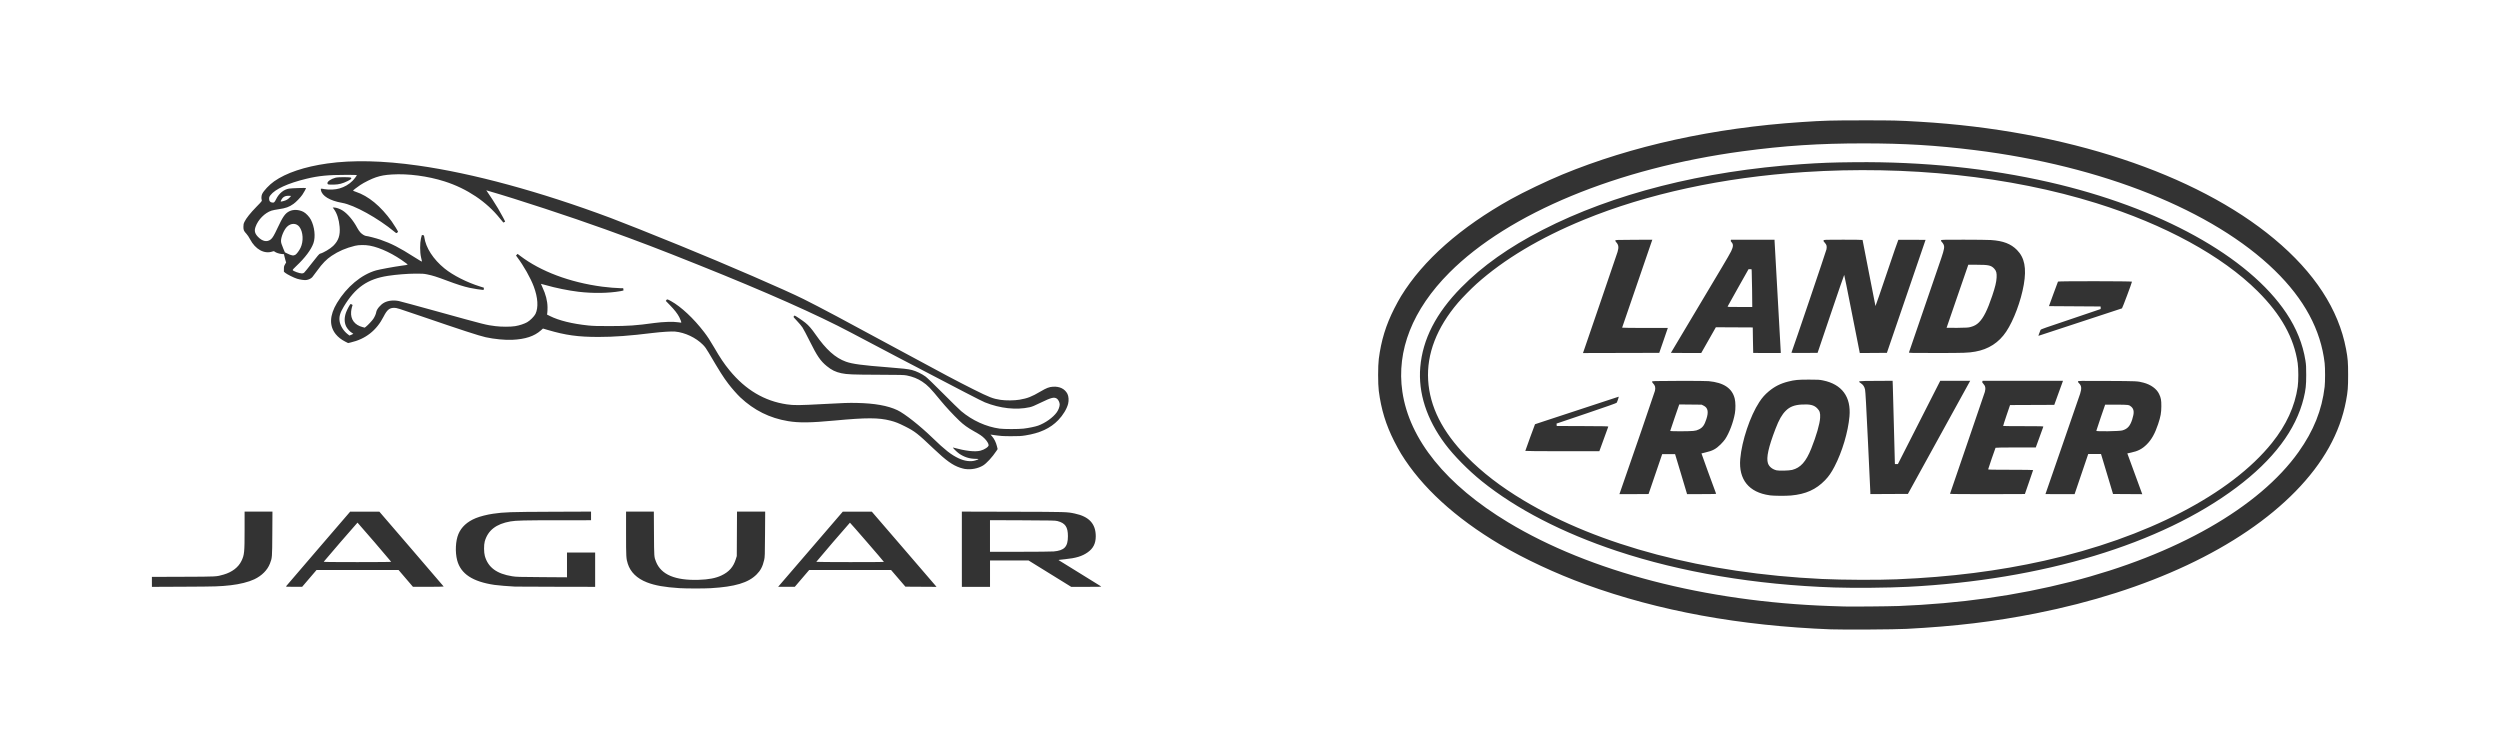 <svg viewBox="0 0 132.292 39.688" xmlns="http://www.w3.org/2000/svg">
  <path style="fill:#333;fill-opacity:1;stroke-width:.018" d="M111.849 57.433c-4.849-.188-9.134-.972-13.009-2.38-1.574-.572-3.242-1.351-4.524-2.112-2.377-1.411-4.152-3.038-5.236-4.799-.087-.141-.249-.437-.361-.657-.446-.881-.692-1.685-.82-2.671-.047-.363-.047-1.327 0-1.69.127-.986.374-1.789.82-2.671.111-.22.273-.515.361-.657 1.172-1.902 3.136-3.636 5.809-5.129.678-.378 1.906-.966 2.72-1.302 3.684-1.52 8.008-2.47 12.651-2.777 1.224-.081 1.551-.09 3.243-.091 1.642-.001 1.851.004 3.016.073 7.705.454 14.606 2.734 18.766 6.201 2.13 1.775 3.406 3.732 3.798 5.826.095.506.11.702.11 1.372 0 .67-.016.867-.11 1.371-.32 1.702-1.203 3.285-2.669 4.785-2.917 2.984-7.809 5.285-13.736 6.46-2.217.439-4.271.686-6.85.821-.624.033-3.341.05-3.979.025zm3.507-1.234c3.321-.133 6.262-.547 9.175-1.29 5.552-1.417 9.959-3.93 12.043-6.868.797-1.123 1.234-2.215 1.377-3.444.03-.255.03-.994 0-1.254-.203-1.759-1.079-3.386-2.643-4.908-3.264-3.178-9.128-5.528-15.883-6.365-2.051-.254-3.709-.354-5.887-.354-2.344 0-4.174.12-6.386.417-6.619.891-12.376 3.273-15.516 6.421-1.952 1.957-2.809 4.126-2.489 6.303.372 2.533 2.317 4.933 5.605 6.916 4.321 2.606 10.428 4.194 17.015 4.424.305.011.652.022.772.025.402.011 2.357-.006 2.816-.025zm-3.37-.984c-4.152-.14-8.1-.804-11.492-1.933-2.869-.955-5.322-2.222-7.14-3.687-.72-.58-1.484-1.355-1.946-1.973-.977-1.306-1.429-2.704-1.314-4.061.125-1.481.835-2.865 2.16-4.212 1.126-1.145 2.532-2.141 4.316-3.057 3.728-1.914 8.467-3.117 13.699-3.477 1.03-.071 1.617-.093 2.816-.104 3.611-.035 7.066.32 10.293 1.057 5.842 1.334 10.547 3.933 12.548 6.932.535.801.873 1.644 1.009 2.512.035.221.04.331.04.758 0 .551-.026.787-.133 1.226-.411 1.68-1.6 3.26-3.563 4.731-3.997 2.997-10.255 4.888-17.378 5.253-1.05.054-2.871.07-3.915.035zm3.361-.434c2.804-.118 5.34-.438 7.776-.983 5.404-1.209 9.869-3.521 12.043-6.236.759-.948 1.21-1.931 1.359-2.964.044-.302.043-.953-0-1.254-.194-1.339-.883-2.576-2.119-3.805-1.888-1.878-4.915-3.531-8.538-4.661-4.559-1.422-10.01-2.002-15.463-1.644-4.301.282-8.304 1.149-11.655 2.524-2.317.95-4.231 2.094-5.678 3.391-.28.251-.755.733-.975.991-1.13 1.321-1.669 2.717-1.586 4.104.084 1.406.751 2.729 2.034 4.04.829.846 1.796 1.591 3.016 2.323 4 2.398 9.558 3.863 15.78 4.158 1.118.053 2.962.061 4.006.017zm-6.761-4.443c-1.1-.15-1.654-.834-1.56-1.924.082-.956.522-2.269 1.007-3.008.155-.237.296-.396.5-.567.311-.26.624-.418 1.032-.52.352-.088.508-.103 1.095-.103.486 0.0.555.004.741.042 1.005.203 1.497.869 1.405 1.904-.073.827-.385 1.874-.791 2.653-.168.323-.306.521-.5.723-.479.495-1.021.739-1.799.81-.282.026-.913.021-1.129-.008zm1.183-1.343c.449-.112.738-.436 1.017-1.135.267-.67.45-1.305.467-1.62.015-.264-.018-.368-.157-.509-.17-.171-.383-.222-.822-.196-.38.022-.624.117-.834.324-.208.205-.363.477-.549.963-.372.969-.494 1.525-.4 1.817.058.179.225.318.45.376.128.033.669.019.827-.02zm-9.103 1.185c.542-1.543 1.828-5.287 1.847-5.373.038-.177.01-.285-.102-.395-.034-.033-.055-.07-.051-.09.006-.032.062-.034 1.396-.039.896-.003 1.463.002 1.597.014.802.076 1.249.377 1.382.931.045.186.049.537.008.77-.081.467-.299 1.046-.52 1.375-.041.062-.15.186-.241.276-.245.242-.425.337-.798.421-.112.025-.206.049-.21.052-.005.005.648 1.801.774 2.129.007.019-.142.023-.764.023h-.773l-.019-.068c-.01-.037-.153-.514-.316-1.058l-.298-.99h-.682l-.36 1.054c-.198.58-.36 1.056-.361 1.058 0 .002-.348.005-.772.005h-.771zm3.871-3.248c.138-.014.199-.031.303-.082.198-.097.289-.223.394-.545.126-.386.082-.599-.147-.711l-.105-.052-.592-.006-.592-.006-.239.691c-.132.38-.239.699-.239.71 0 .025.979.025 1.217.001zm9.375 3.284c0-.033-.057-1.25-.127-2.706-.094-1.971-.134-2.678-.155-2.771-.035-.154-.1-.251-.223-.333-.177-.119-.19-.118.798-.123l.884-.005.011.295c.006.162.032 1.117.057 2.121.025 1.004.047 1.863.05 1.908l.004.082h.158l1.12-2.202 1.12-2.202.793-.001.793-.001-1.028 1.867c-.565 1.027-1.307 2.374-1.648 2.993l-.62 1.126-.994.005-.994.005-0-.059zm4.215.041c0-.01.408-1.202.907-2.648.499-1.447.92-2.681.936-2.742.052-.202.029-.32-.088-.442-.05-.052-.058-.071-.045-.104l.016-.041h4.252l-.051.141c-.028.077-.132.364-.231.636l-.179.495-1.17.005-1.17.005-.187.548c-.103.302-.182.553-.177.559.006.006.488.01 1.072.01.842 0 1.06.005 1.054.023-.005.012-.096.266-.204.563l-.197.541h-1.059c-.64 0-1.063.007-1.07.017-.018.029-.391 1.117-.391 1.141-0.0.018.25.023 1.19.023.655 0 1.19.007 1.19.015 0 .008-.098.295-.218.638-.12.343-.218.627-.218.63 0 .004-.891.007-1.98.007-1.278 0-1.98-.006-1.98-.018zm5.051.012c0-.003.4-1.159.889-2.569.489-1.41.914-2.642.945-2.738.089-.278.073-.427-.058-.552-.044-.042-.061-.072-.054-.096.009-.035.029-.036 1.538-.028 1.605.008 1.608.008 1.928.092.386.101.695.325.824.598.101.212.12.319.119.649-.003.355-.034.535-.172.949-.165.494-.345.816-.598 1.069-.242.242-.471.361-.838.436-.104.021-.19.04-.192.042-.003.003.665 1.825.755 2.061l.036.096-.774-.005-.774-.005-.242-.809c-.133-.445-.277-.921-.318-1.058l-.076-.25-.338 0-.338 0-.361 1.063-.361 1.063h-.77c-.423 0-.77-.002-.77-.005zm4.061-3.363c.279-.078.414-.227.529-.582.114-.354.102-.536-.046-.67-.12-.108-.148-.112-.798-.112h-.588l-.234.679c-.129.374-.234.691-.234.706 0 .041 1.215.022 1.372-.021zm-31.586 1.081c0-.017.504-1.402.513-1.41.003-.002.185-.063.405-.135.667-.218 3.996-1.313 4.02-1.322.021-.008-.057.233-.103.319-.011.021-.525.203-1.6.567l-1.583.536.005.064.005.064 1.369.005c1.083.004 1.367.009 1.36.027-.005.012-.113.311-.241.663l-.233.64h-1.959c-1.204 0-1.959-.007-1.959-.017zm3.142-5.438c.048-.142.449-1.314.892-2.603.442-1.289.823-2.409.847-2.488.074-.249.054-.38-.079-.521-.025-.026-.042-.063-.039-.082.006-.032.05-.034.982-.038l.976-.005-.081.232c-.356 1.025-1.518 4.411-1.518 4.423 0 .008.544.015 1.209.015h1.209l-.013.041c-.007.022-.109.319-.226.659l-.214.618-2.018.005-2.018.005zm4.561.252c0-.006 1.899-3.19 2.694-4.517.231-.385.454-.773.496-.863.119-.252.122-.371.013-.484-.033-.034-.043-.059-.034-.086l.012-.038h2.305v.065c0 .036.074 1.357.164 2.936.09 1.579.164 2.899.164 2.933v.062h-.727c-.4 0-.729-.002-.731-.005-.003-.002-.008-.307-.014-.677l-.01-.672-.976-.005-.976-.005-.387.681-.387.681-.804 0c-.442 0-.804-.003-.804-.006zm4.297-3.35c-.006-.507-.015-.957-.021-.999l-.01-.077h-.158l-.546.968c-.3.532-.551.982-.558.999-.011.03.029.031.645.031h.657zm2.085 3.333c.118-.307 1.837-5.38 1.851-5.463.029-.167.01-.241-.088-.346-.071-.076-.079-.093-.062-.125.02-.037.027-.038 1.036-.038.559 0 1.019.006 1.024.014.005.007.158.794.34 1.749.183.954.337 1.741.343 1.748.006.007.276-.777.601-1.742.325-.965.598-1.758.609-1.762.01-.004.338-.005.729-.002l.711.005-1.023 2.989-1.023 2.989-.717.005-.717.005-.232-1.177c-.496-2.509-.583-2.947-.593-2.957-.006-.005-.324.92-.709 2.057l-.699 2.067-.696.005c-.58.004-.695.001-.687-.02zm6.217-.008c.019-.049 1.558-4.538 1.711-4.992.158-.469.179-.595.118-.722-.021-.044-.063-.103-.093-.132-.043-.041-.05-.058-.036-.085.017-.032.067-.034 1.194-.033.647 0 1.296.008 1.443.018.644.042 1.054.198 1.377.525.403.407.512.96.362 1.833-.148.859-.535 1.895-.931 2.489-.386.579-.934.934-1.636 1.058-.372.066-.574.073-2.063.073-1.383 0-1.459-.002-1.448-.032zm3.268-1.346c.189-.052.309-.119.433-.241.246-.243.448-.647.704-1.407.158-.471.219-.724.232-.964.013-.239-.016-.353-.118-.465-.165-.183-.299-.214-.915-.214l-.466-0-.054.159c-.03.087-.288.836-.574 1.663-.286.827-.52 1.509-.52 1.514 0 .005.255.006.568.002.511-.007.582-.011.71-.047zm3.622.346c.026-.067.054-.144.064-.17.015-.042.052-.06.311-.149.528-.182 2.869-.975 2.877-.975.004 0 .006-.031.003-.068l-.006-.068-1.366-.009-1.366-.009.233-.64c.128-.352.239-.648.245-.659.018-.029 3.916-.025 3.915.004 0 .051-.506 1.401-.529 1.413-.027.014-4.403 1.453-4.419 1.453-.006 0 .011-.055.037-.123zM50.892 55.251c-.78-.049-1.299-.141-1.723-.307-.525-.205-.869-.54-1.01-.983-.087-.273-.092-.364-.092-1.599v-1.16h1.47l.007 1.158c.007 1.248.006 1.238.108 1.494.27.682 1.014.997 2.258.957.533-.017.898-.087 1.203-.23.402-.188.634-.452.762-.863l.051-.164.006-1.176.006-1.176h1.491l-.008 1.195c-.007 1.119-.01 1.205-.045 1.358-.078.347-.189.56-.403.773-.439.439-1.147.65-2.427.725-.356.021-1.307.02-1.653-.002zm-27.916-.332v-.264l1.658-.006c1.808-.007 1.745-.003 2.135-.115.447-.128.782-.384.945-.721.154-.318.167-.448.167-1.653l0-.958h1.474l-.007 1.167c-.008 1.282-.007 1.275-.125 1.58-.133.345-.428.643-.827.833-.295.141-.779.263-1.25.315-.578.064-.764.07-2.457.078l-1.712.008zm7.106.226c.014-.02.781-.915 1.706-1.989l1.681-1.954.772.001.772.001 1.699 1.973c.934 1.085 1.702 1.98 1.705 1.988.003.008-.361.015-.81.015h-.816l-.38-.444-.38-.444-2.171-.001-2.171-.001-.381.445-.381.445h-.434c-.428 0-.434-.001-.409-.036zm5.554-1.291c-.009-.026-1.766-2.069-1.78-2.07-.011-.001-1.756 2.019-1.784 2.066-.011.018.349.023 1.778.023 1.21 0 1.79-.006 1.786-.018zm6.535 1.314c-.298-.013-.881-.062-1.06-.088-1.163-.17-1.793-.585-1.982-1.306-.113-.433-.085-1.024.066-1.384.158-.376.464-.656.921-.844.224-.092.594-.187.913-.233.594-.086.885-.096 3.1-.105l2.085-.008v.457l-1.74.001c-1.784.001-2.233.011-2.525.062-.759.132-1.197.474-1.361 1.065-.05.181-.046.58.007.767.173.604.628.94 1.448 1.07.218.035.337.038 1.567.046l1.331.009v-1.312h1.49v1.817l-2.067-.004c-1.137-.002-2.124-.006-2.194-.009zm13.993-.046c.029-.033.799-.928 1.712-1.989l1.66-1.93h1.535l1.678 1.947c.923 1.071 1.693 1.966 1.712 1.99l.034.043-.823-.005-.823-.005-.379-.441-.379-.441h-4.334l-.38.444-.38.444-.442.001-.442.001.052-.059zm5.548-1.259c0-.02-1.786-2.081-1.798-2.076-.02.008-1.78 2.056-1.78 2.072-0.0.007.805.014 1.789.014s1.79-.004 1.79-.01zm4.124-.672v-1.99l2.703.007c2.872.007 2.856.007 3.273.095.758.16 1.111.543 1.11 1.206-.001.375-.131.637-.423.844-.297.211-.627.311-1.221.369-.29.028-.335.035-.316.05.004.003.502.311 1.107.684.605.373 1.115.689 1.135.703.03.02-.094.024-.772.024l-.808-0-1.13-.699-1.13-.699h-2.037v1.399h-1.49zm4.851.119c.577-.05.762-.246.762-.808 0-.491-.14-.694-.554-.801-.117-.03-.259-.033-1.849-.04l-1.721-.007v1.673l1.576-0c.892 0 1.667-.008 1.785-.018zm-4.674-4.362c-.057-.008-.18-.041-.273-.071-.392-.131-.738-.379-1.383-.992-.862-.82-1.002-.929-1.529-1.194-.338-.17-.504-.236-.767-.304-.627-.162-1.266-.163-2.957-.005-1.275.119-1.883.127-2.462.031-.972-.16-1.8-.572-2.529-1.257-.165-.155-.458-.488-.634-.721-.275-.363-.44-.625-1.04-1.644-.128-.218-.196-.312-.302-.419-.375-.378-.952-.65-1.481-.699-.175-.016-.714.018-1.167.073-1.245.153-2.051.212-2.885.212-1.072.001-1.739-.092-2.684-.371l-.249-.074-.113.1c-.347.309-.825.466-1.515.497-.383.017-.956-.038-1.4-.136-.347-.076-1.293-.385-3.442-1.122-1.204-.413-1.269-.433-1.399-.434-.253-.001-.381.103-.562.459-.377.74-.955 1.193-1.754 1.376l-.127.029-.164-.083c-.195-.099-.367-.234-.487-.383-.355-.44-.333-.999.064-1.659.514-.852 1.291-1.5 2.067-1.721.182-.052.947-.193 1.335-.246.402-.055.377-.04.242-.141-.617-.465-1.341-.815-1.905-.921-.253-.047-.582-.044-.79.007-.484.12-.863.282-1.237.532-.266.177-.49.407-.752.771-.115.159-.236.319-.268.356-.066.074-.19.134-.315.152-.098.014-.32-.016-.488-.067-.165-.05-.541-.237-.628-.312l-.072-.062.001-.143c.001-.127.007-.154.059-.244l.058-.101-.043-.144c-.024-.079-.049-.178-.056-.219l-.013-.075-.121-.01c-.132-.011-.301-.067-.372-.123-.041-.033-.051-.033-.117-.01-.427.151-.906-.111-1.186-.647-.057-.109-.136-.228-.191-.287-.138-.148-.161-.201-.161-.372 0-.124.009-.163.056-.263.086-.183.314-.47.638-.801.282-.288.295-.305.277-.352-.03-.078-.021-.23.018-.315.08-.176.38-.494.637-.675.638-.449 1.608-.774 2.815-.945 1.338-.189 2.946-.153 4.797.109 2.898.409 6.47 1.381 10.193 2.773.579.216 2.196.86 3.697 1.472 2.441.994 5.577 2.353 6.52 2.825.916.458 2.056 1.065 5.189 2.762 2.202 1.193 2.935 1.581 3.77 1.999.871.436 1.059.509 1.457.568.281.042.738.038 1.005-.008.426-.073.639-.156 1.111-.434.32-.188.456-.24.66-.253.356-.022.628.113.765.379.065.126.08.35.036.525-.068.268-.27.602-.523.864-.419.434-.971.69-1.75.811-.215.033-.33.04-.736.039-.461-0-.548-.007-1.017-.074l-.081-.012.085.097c.112.128.205.317.253.512l.039.159-.069.105c-.208.315-.522.656-.706.766-.266.159-.627.229-.943.182zm.534-.453c.224-.071.225-.084.004-.087-.311-.003-.592-.093-.855-.273-.124-.085-.377-.339-.324-.324.665.184 1.159.24 1.451.165.214-.055.43-.201.43-.29 0-.081-.092-.232-.216-.354-.139-.137-.232-.2-.556-.381-.332-.185-.555-.346-.781-.563-.327-.315-.707-.723-.972-1.045-.568-.692-.695-.822-.991-1.021-.23-.155-.507-.265-.818-.326-.146-.029-.309-.033-1.49-.037-1.386-.005-1.669-.017-1.965-.08-.312-.067-.518-.167-.777-.379-.334-.273-.511-.531-.901-1.318-.159-.32-.331-.646-.384-.726-.052-.079-.183-.235-.291-.347-.188-.194-.195-.204-.168-.242.015-.022.035-.04.045-.04.03 0 .422.263.569.382.173.14.328.317.534.614.562.807 1.049 1.243 1.613 1.445.339.121.862.191 2.207.295.804.062 1.078.093 1.286.146.22.056.53.205.723.349.086.064.463.428.926.894.43.433.859.852.954.932.592.497 1.317.827 2.035.926.227.031 1.001.031 1.263-0.0.28-.033.617-.103.775-.159.38-.137.791-.43.987-.706.089-.125.154-.3.154-.414-0-.102-.071-.252-.144-.304-.144-.102-.295-.066-.855.207-.336.164-.462.216-.59.244-.709.157-1.567.064-2.371-.259-.177-.071-1.207-.604-4.579-2.369-1.201-.629-1.574-.826-2.498-1.317-1.768-.94-4.532-2.168-8.053-3.576-2.188-.876-3.094-1.221-4.965-1.897-1.839-.663-4.659-1.59-6.193-2.033l-.097-.028.029.04c.126.174.471.706.596.922.178.306.385.69.375.698-.011.01-.086.047-.094.047-.004 0-.084-.096-.178-.213-.709-.891-1.746-1.586-2.933-1.965-.884-.282-1.927-.42-2.782-.367-.373.023-.58.06-.855.151-.221.073-.619.27-.824.407-.18.121-.382.278-.382.297 0 .007.064.035.143.061.67.221 1.324.76 1.904 1.571.121.169.334.516.333.543-0.0.009-.021.031-.046.049-.045.033-.046.033-.131-.038-.892-.737-2.14-1.427-2.78-1.539-.653-.114-1.073-.368-1.123-.677-.014-.09-.027-.087.197-.048.24.042.567.026.782-.037.274-.081.503-.214.693-.404.092-.091.228-.274.228-.306 0-.005-.256-.01-.568-.01-.952 0-1.46.05-2.112.209-.965.234-1.649.547-1.89.865-.063.084-.073.108-.073.191 0 .113.049.179.146.197.113.021.139.001.227-.178.149-.304.404-.512.683-.557.132-.021.898-.046.898-.029 0 .03-.12.249-.196.357-.11.156-.332.385-.467.481-.231.165-.406.227-.786.282-.147.021-.317.055-.377.075-.358.118-.712.477-.845.857-.074.21-.041.35.124.525.235.249.493.299.688.135.092-.077.172-.214.349-.593.287-.613.406-.782.632-.893.207-.102.495-.09.737.032.132.066.317.26.398.416.197.378.254.905.135 1.245-.121.343-.446.776-.91 1.211-.135.126-.193.193-.186.212.02.053.359.176.485.176.042 0 .087-.015.117-.038.027-.021.215-.253.419-.516.287-.369.382-.48.421-.49.18-.045.541-.258.7-.413.283-.276.38-.567.34-1.014-.035-.388-.139-.71-.3-.93l-.065-.088.079.001c.102.001.289.065.422.145.275.166.586.532.802.942.039.074.11.177.158.23.088.097.242.19.314.19.067 0 .538.122.736.191.596.207 1.008.418 1.796.92.345.22.423.263.415.229-.005-.023-.028-.123-.051-.223-.059-.258-.06-.738-.002-.988.022-.094.043-.174.048-.179.004-.004.032-.003.062.004.049.011.055.02.067.106.075.556.475 1.175 1.071 1.659.449.364 1.188.739 1.885.955l.195.061 0.0.059c0.0.054-.005.059-.056.059-.077 0-.498-.067-.707-.112-.289-.062-.675-.185-1.19-.379-.552-.207-.758-.272-1.051-.331-.178-.036-.254-.041-.612-.039-.426.002-1.015.049-1.454.116-1.085.166-1.732.616-2.343 1.631-.198.329-.256.533-.219.775.035.235.209.514.422.678l.099.076.103-.041c.057-.022.103-.045.103-.05 0-.005-.029-.025-.065-.045-.107-.057-.257-.222-.316-.345-.104-.218-.105-.47-.002-.752.055-.15.214-.439.242-.439.008 0 .035.013.058.028l.043.028-.033.107c-.018.059-.039.167-.045.24-.037.414.184.713.608.823l.113.029.067-.053c.101-.08.316-.309.383-.407.078-.114.144-.267.158-.363.023-.154.227-.397.422-.501.204-.109.489-.141.769-.086.073.014.975.259 2.005.544 2.646.733 2.598.72 3.111.786.314.04.813.04 1.049 0.0.223-.038.471-.119.628-.206.153-.085.378-.31.442-.441.162-.335.13-.863-.088-1.444-.174-.464-.529-1.092-.884-1.567l-.058-.077.042-.044.042-.044.139.105c1.084.823 2.62 1.4 4.335 1.629.3.04.78.08.957.08l.157 0.0.011.057c.006.032.008.061.003.066-.005.005-.072.02-.15.034-.64.113-1.46.125-2.24.032-.513-.061-1.212-.203-1.726-.352-.135-.039-.247-.069-.25-.066-.003.002.031.081.076.175.178.377.268.729.272 1.061.001.11-.004.243-.012.295l-.014.095.16.08c.47.236 1.181.41 2.022.497.257.026.476.033 1.145.032.968-.001 1.375-.029 2.362-.165.443-.061 1.008-.078 1.244-.037.09.016.166.026.169.022.016-.016-.042-.176-.106-.297-.103-.193-.251-.382-.495-.633l-.215-.221.03-.046c.035-.054.055-.049.245.056.536.297 1.198.917 1.75 1.637.186.243.322.451.531.812.317.549.53.866.818 1.217.844 1.029 1.846 1.624 3.026 1.797.386.057.645.054 1.952-.017 1.059-.058 1.308-.066 1.744-.058.947.018 1.652.143 2.16.384.383.182 1.194.822 1.861 1.468.654.634.983.892 1.374 1.077.314.149.645.192.885.116zM32.324 33.89c-.042-.01-.056-.024-.06-.063-.011-.094.191-.233.426-.294.155-.041.792-.039.826.001.039.047.001.082-.184.175-.266.132-.454.181-.726.188-.125.003-.252 0-.282-.007zm-1.758 3.722c.073-.044.204-.22.276-.37.166-.343.139-.844-.06-1.108-.158-.21-.452-.211-.659-.004-.158.158-.314.529-.315.746-0.0.093.028.185.127.42l.079.185.114.056c.239.118.339.134.439.074zm-.625-2.845c.142-.036.242-.094.331-.193l.071-.078-.091-.006c-.212-.014-.344.053-.428.217-.053.104-.054.104.117.06z" transform="translate(-14.938 -24.128)"/>
</svg>
